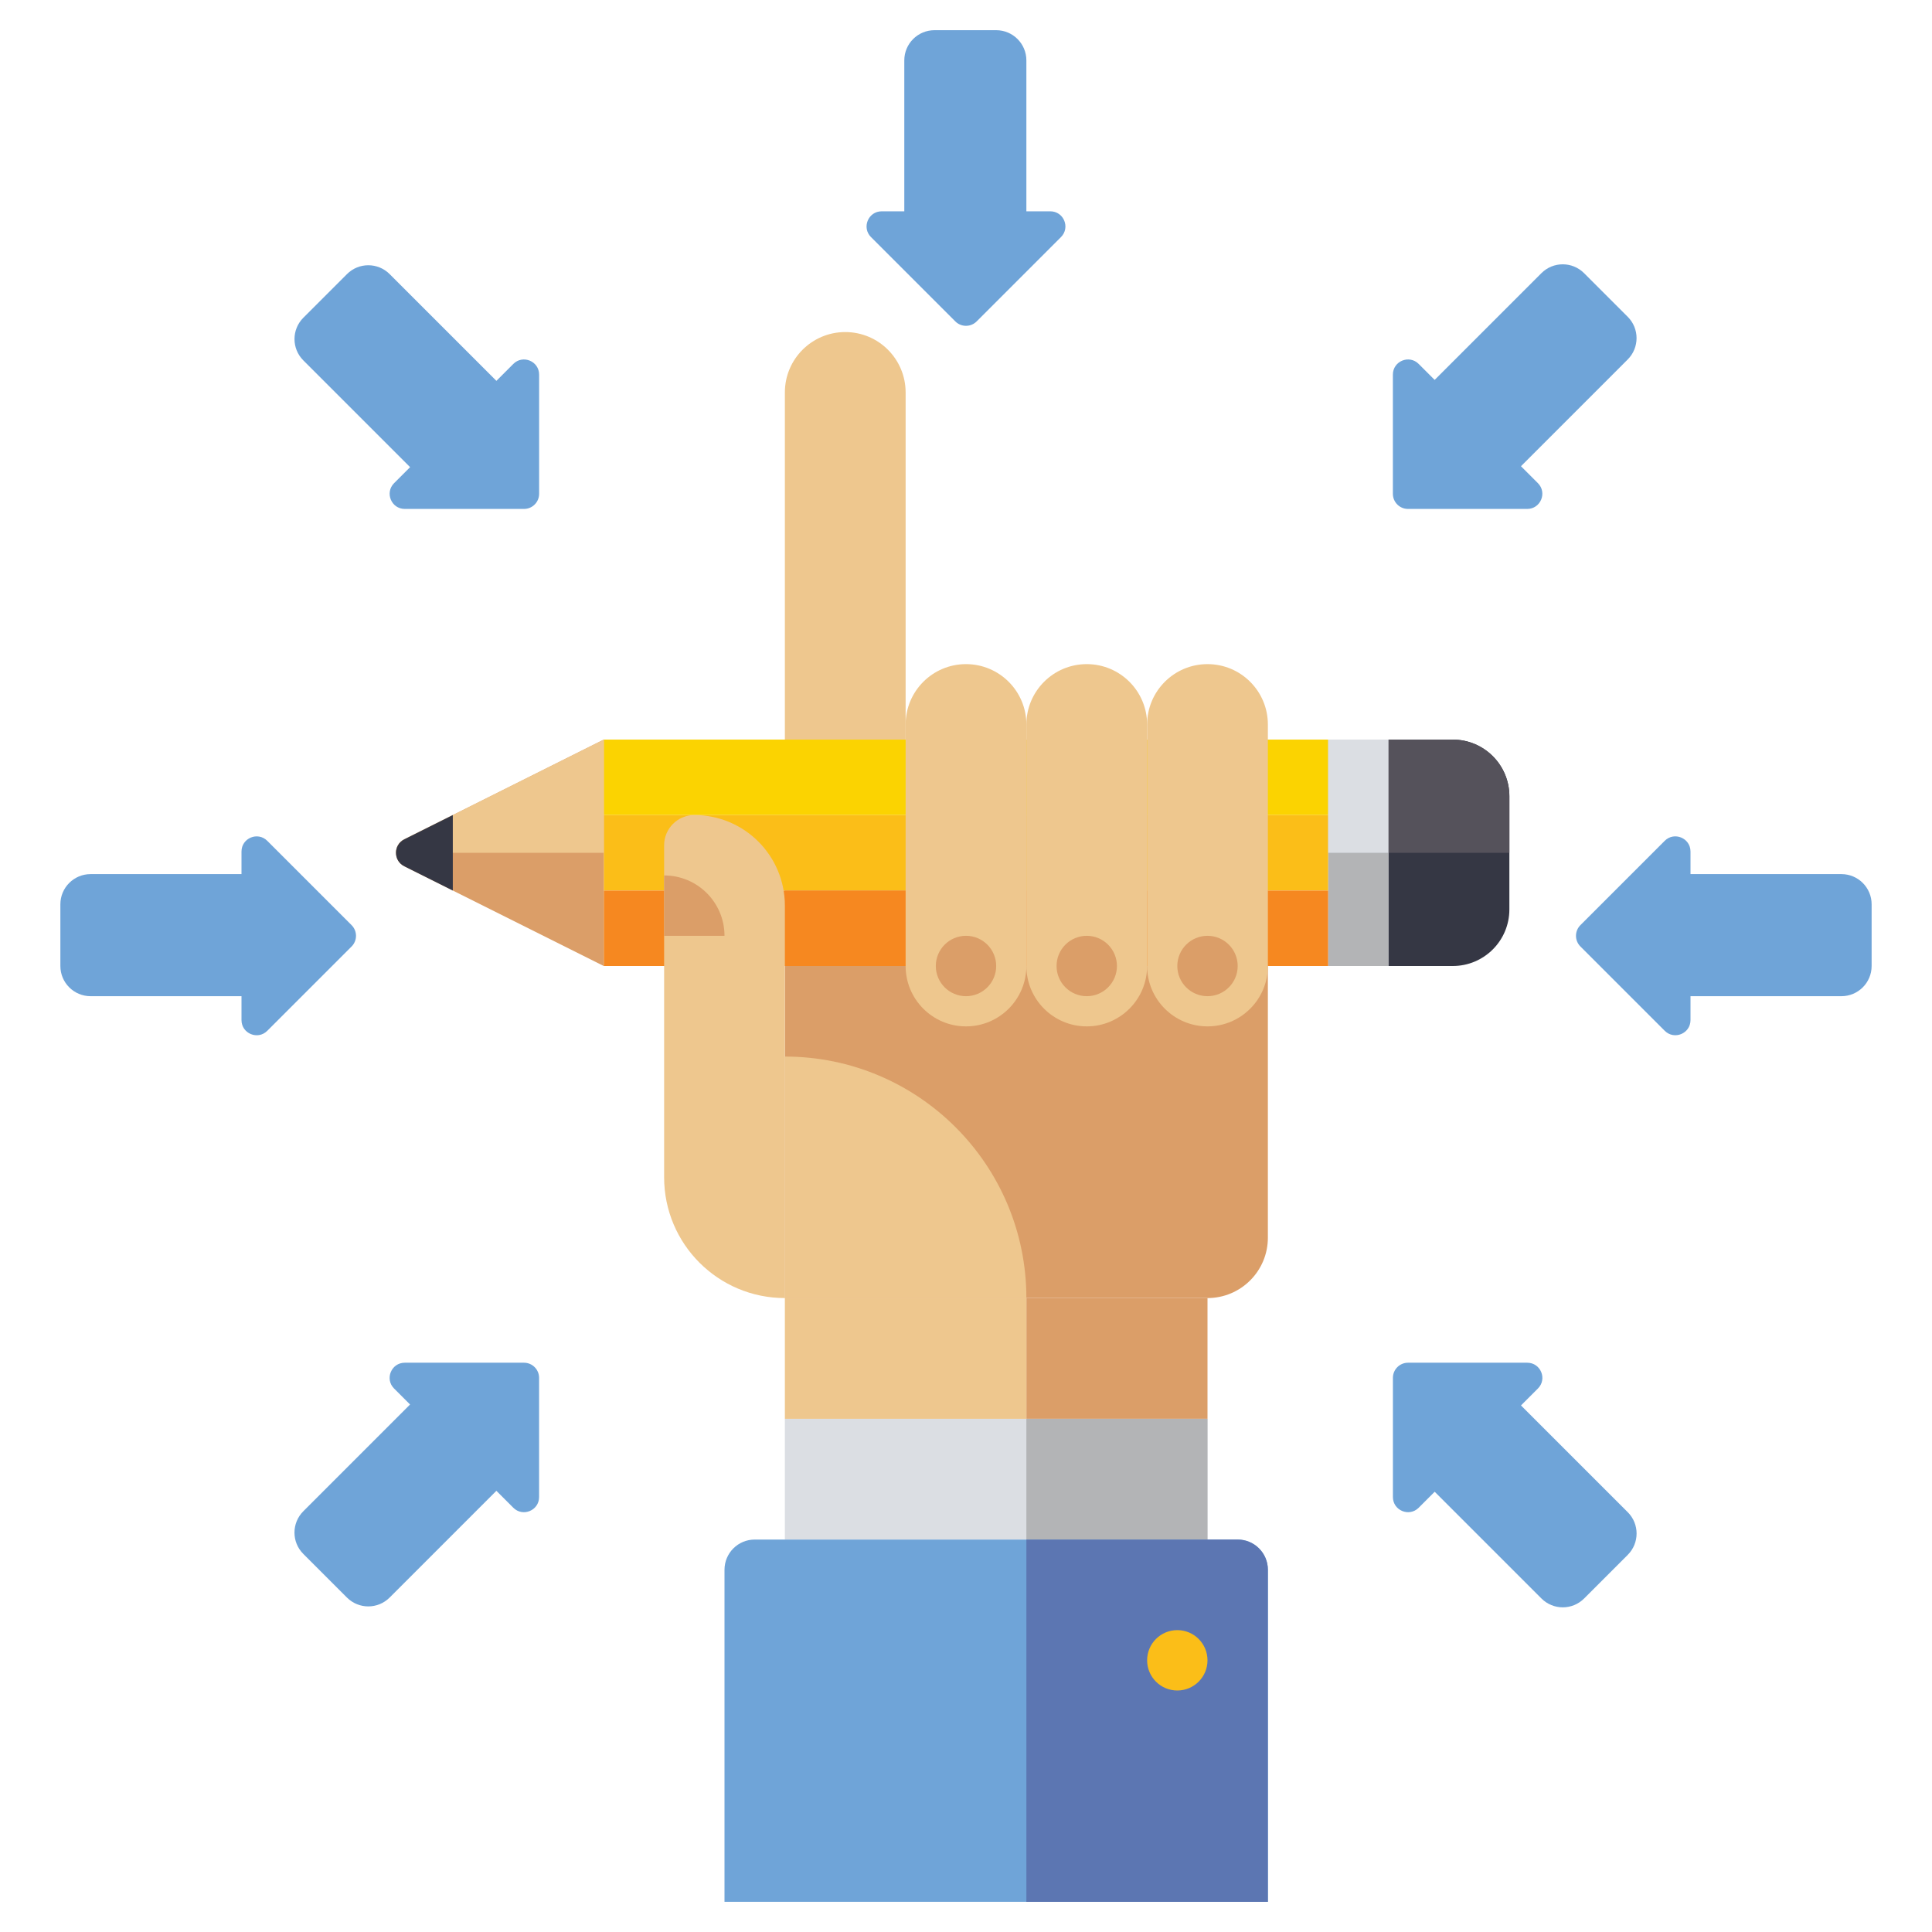 <svg id="Layer_1" enable-background="new 0 0 64 64" height="512" viewBox="0 0 64 64" width="512" xmlns="http://www.w3.org/2000/svg"><g><g><path d="m28 11c1.105 0 2 .895 2 2v11.5h-4v-11.5c0-1.105.895-2 2-2z" fill="#eec78e"/></g><g><path d="m40 43h-14v-13.5h16v11.5c0 1.105-.895 2-2 2z" fill="#db9e68"/></g><g><path d="m34 43h6v4h-6z" fill="#db9e68"/></g><g><path d="m20 24.5h24v2.5h-24z" fill="#fbd301"/></g><g><path d="m20 27h24v2.5h-24z" fill="#fbbe18"/></g><g><path d="m20 29.5h24v2.5h-24z" fill="#f68820"/></g><g><path d="m26 47h14v4h-14z" fill="#dbdee3"/></g><g><path d="m34 47h6v4h-6z" fill="#b3b4b6"/></g><g><path d="m42 63h-18v-11c0-.552.448-1 1-1h16c.552 0 1 .448 1 1z" fill="#6fa4d8"/></g><g><path d="m42 63h-8v-12h7c.552 0 1 .448 1 1z" fill="#5c76b2"/></g><g><circle cx="39" cy="55" fill="#fbbe18" r="1"/></g><g><path d="m32 34c-1.105 0-2-.895-2-2v-8c0-1.105.895-2 2-2 1.105 0 2 .895 2 2v8c0 1.105-.895 2-2 2z" fill="#eec78e"/></g><g><path d="m36 34c-1.105 0-2-.895-2-2v-8c0-1.105.895-2 2-2 1.105 0 2 .895 2 2v8c0 1.105-.895 2-2 2z" fill="#eec78e"/></g><g><path d="m40 34c-1.105 0-2-.895-2-2v-8c0-1.105.895-2 2-2 1.105 0 2 .895 2 2v8c0 1.105-.895 2-2 2z" fill="#eec78e"/></g><g><path d="m26 43v-13c0-1.657-1.343-3-3-3-.552 0-1 .448-1 1v11c0 2.209 1.791 4 4 4z" fill="#eec78e"/></g><g><path d="m22 29v2h2c0-1.105-.895-2-2-2z" fill="#db9e68"/></g><g><path d="m26 35v8h8c0-4.418-3.582-8-8-8z" fill="#eec78e"/></g><g><path d="m26 43h8v4h-8z" fill="#eec78e"/></g><g><circle cx="32" cy="32" fill="#db9e68" r="1"/></g><g><circle cx="36" cy="32" fill="#db9e68" r="1"/></g><g><circle cx="40" cy="32" fill="#db9e68" r="1"/></g><g><path d="m41.25 27.25h7.5v2h-7.5z" fill="#b3b4b6" transform="matrix(0 1 -1 0 73.25 -16.75)"/></g><g><path d="m43.125 25.375h3.75v2h-3.75z" fill="#dbdee3" transform="matrix(0 1 -1 0 71.375 -18.625)"/></g><g><path d="m50 30.125v-3.75c0-1.036-.839-1.875-1.875-1.875h-2.125v7.5h1.5.625c1.036 0 1.875-.839 1.875-1.875z" fill="#353744"/></g><g><path d="m50 28.25v-1.875c0-1.036-.839-1.875-1.875-1.875h-2.125v3.75z" fill="#55525b"/></g><g><path d="m20 24.5-6.606 3.303c-.369.184-.369.71 0 .894l6.606 3.303z" fill="#db9e68"/></g><g><path d="m13.394 27.803c-.184.092-.276.27-.276.447h6.882v-3.75z" fill="#eec78e"/></g><g><path d="m15 27-1.606.803c-.369.184-.369.71 0 .894l1.606.803z" fill="#353744"/></g><g><path d="m61 28.956h-5v-.749c0-.445-.539-.669-.854-.354l-2.793 2.793c-.195.195-.195.512 0 .707l2.793 2.793c.315.315.854.092.854-.353v-.793h5c.552 0 1-.448 1-1v-2.044c0-.552-.448-1-1-1z" fill="#6fa4d8"/></g><g><path d="m11.646 30.646-2.793-2.793c-.314-.314-.853-.091-.853.354v.749h-5c-.552 0-1 .448-1 1v2.044c0 .552.448 1 1 1h5v.793c0 .445.539.669.854.354l2.793-2.793c.195-.196.195-.512-.001-.708z" fill="#6fa4d8"/></g><g><path d="m51.061 9.049-3.536 3.536-.53-.53c-.315-.315-.854-.092-.854.354v3.95c0 .276.224.5.5.5h3.95c.445 0 .669-.539.354-.854l-.561-.561 3.536-3.536c.391-.391.391-1.024 0-1.414l-1.445-1.445c-.391-.391-1.024-.391-1.414 0z" fill="#6fa4d8"/></g><g><path d="m17.358 45.142h-3.95c-.445 0-.669.539-.354.854l.53.53-3.536 3.536c-.391.391-.391 1.024 0 1.414l1.445 1.445c.391.391 1.024.391 1.414 0l3.536-3.536.561.561c.315.315.854.092.854-.354v-3.95c0-.276-.224-.5-.5-.5z" fill="#6fa4d8"/></g><g><path d="m29.956 2v5h-.749c-.445 0-.669.539-.354.854l2.793 2.793c.195.195.512.195.707 0l2.793-2.793c.315-.315.092-.854-.353-.854h-.793v-5c0-.552-.448-1-1-1h-2.044c-.552 0-1 .448-1 1z" fill="#6fa4d8"/></g><g><path d="m10.049 11.939 3.536 3.536-.53.53c-.315.315-.092.854.354.854h3.95c.276 0 .5-.224.5-.5v-3.95c0-.445-.539-.669-.854-.354l-.561.561-3.536-3.536c-.391-.391-1.024-.391-1.414 0l-1.445 1.445c-.391.391-.391 1.024 0 1.414z" fill="#6fa4d8"/></g><g><path d="m46.142 45.642v3.95c0 .445.539.669.854.354l.53-.53 3.536 3.536c.391.391 1.024.391 1.414 0l1.445-1.445c.391-.391.391-1.024 0-1.414l-3.536-3.536.561-.561c.315-.315.092-.854-.354-.854h-3.95c-.276 0-.5.224-.5.5z" fill="#6fa4d8"/></g></g></svg>